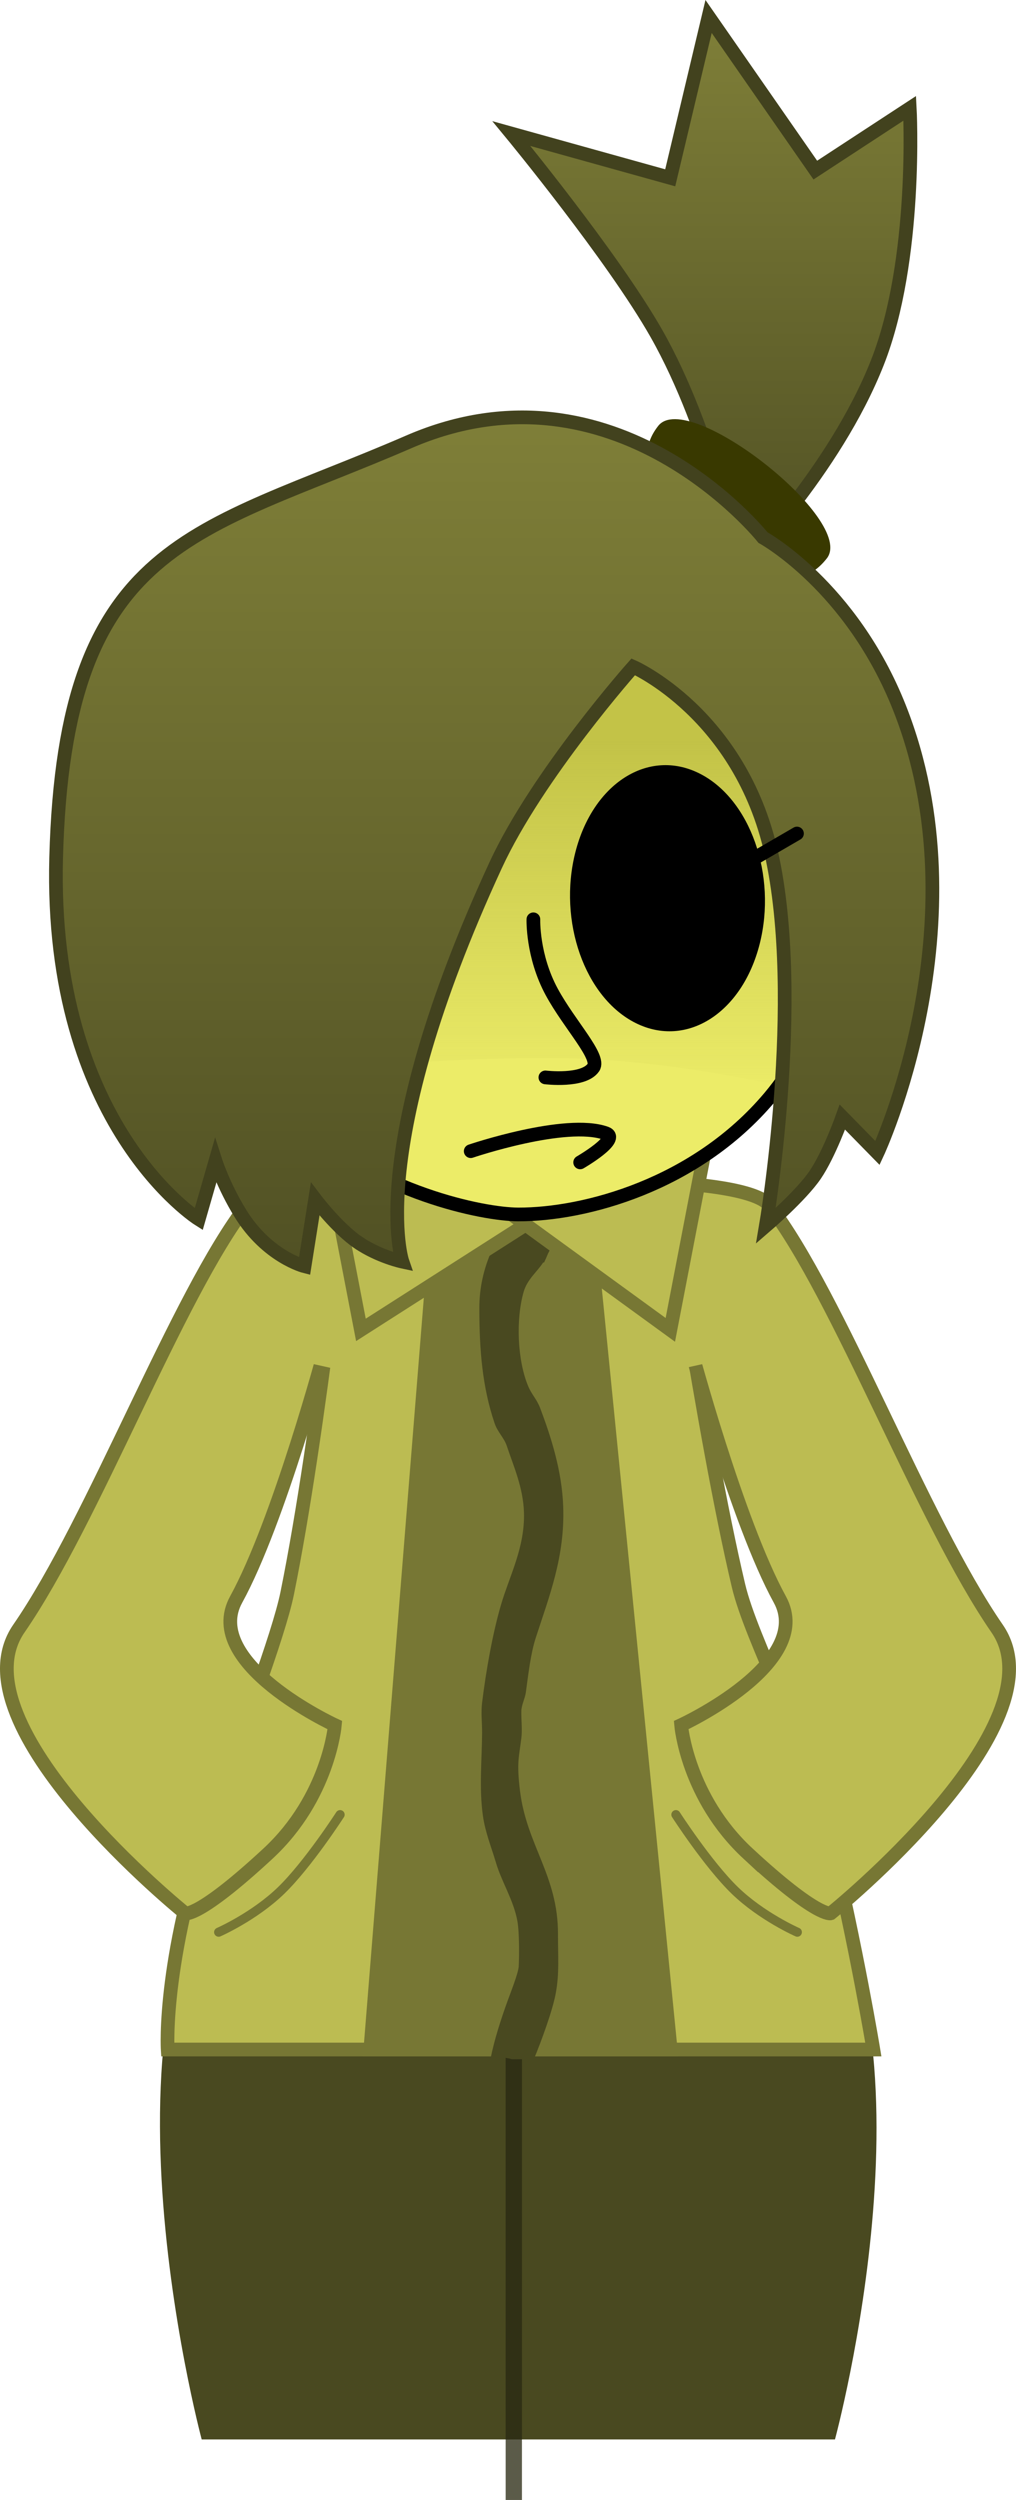 <svg version="1.1" xmlns="http://www.w3.org/2000/svg" xmlns:xlink="http://www.w3.org/1999/xlink" width="111.253" height="273.636" viewBox="0,0,111.253,273.636"><defs><linearGradient x1="318.998" y1="106.683" x2="318.998" y2="146.117" gradientUnits="userSpaceOnUse" id="color-1"><stop offset="0" stop-color="#adad36" stop-opacity="0.663"/><stop offset="1" stop-color="#adad36" stop-opacity="0"/></linearGradient><linearGradient x1="341.712" y1="27.795" x2="341.712" y2="88.046" gradientUnits="userSpaceOnUse" id="color-2"><stop offset="0" stop-color="#7f7f38"/><stop offset="1" stop-color="#515124"/></linearGradient><linearGradient x1="318.029" y1="71.671" x2="318.029" y2="165.01" gradientUnits="userSpaceOnUse" id="color-3"><stop offset="0" stop-color="#7f7f38"/><stop offset="1" stop-color="#515124"/></linearGradient></defs><g transform="translate(-263.866,-25.99)"><g stroke-miterlimit="10"><path d="M285.952,293.001c0,0 -14.228,-53.083 7.529,-68.552c21.756,-15.468 42.374,-13.235 58.249,4.953c15.876,18.189 3.566,63.599 3.566,63.599z" fill="#494920" stroke="none" stroke-width="1.5" stroke-linecap="butt"/><path d="M319.237,299.626v-58.645h1.783v58.645z" fill-opacity="0.765" fill="#292912" stroke="none" stroke-width="1.5" stroke-linecap="butt"/><path d="M282.228,250.32c0,0 -0.672,-10.372 5.504,-27.515c2.281,-6.332 6.641,-17.789 7.581,-22.416c3.561,-17.522 6.728,-47.548 6.728,-47.548h34.474c0,0 4.274,29.981 8.211,46.681c1.437,6.096 7.504,16.924 9.984,27.323c2.99,12.537 4.788,23.475 4.788,23.475z" fill="#bcbc52" stroke="#777734" stroke-width="1.5" stroke-linecap="butt"/><path d="M284.155,235.418c0,0 -25.533,-20.591 -18.224,-31.169c8.223,-11.902 17.331,-36.436 24.959,-46.335c1.744,-2.263 12.285,-2.539 12.285,-2.539l-3.698,18.228c0,0 -5.066,18.934 -9.752,27.461c-3.846,6.998 10.809,13.75 10.809,13.75c0,0 -0.665,7.895 -7.329,14.068c-7.604,7.045 -9.05,6.537 -9.05,6.537z" fill="#bcbc52" stroke="#777734" stroke-width="1.5" stroke-linecap="butt"/><path d="M304.419,250.32l7.831,-97.478h15.348l9.71,97.478z" fill="#777734" stroke="#777734" stroke-width="1.5" stroke-linecap="butt"/><path d="M345.779,228.881c-6.663,-6.173 -7.329,-14.068 -7.329,-14.068c0,0 14.655,-6.751 10.809,-13.75c-4.686,-8.527 -9.752,-27.461 -9.752,-27.461l-3.698,-18.228c0,0 10.541,0.276 12.285,2.539c7.628,9.899 16.736,34.433 24.959,46.335c7.309,10.579 -18.224,31.169 -18.224,31.169c0,0 -1.445,0.508 -9.05,-6.537z" fill="#bcbc52" stroke="#777734" stroke-width="1.5" stroke-linecap="butt"/><path d="M293.401,174.231l-0.793,-16.114h15.586l-2.906,18.756z" fill="#bcbc52" stroke="none" stroke-width="1.5" stroke-linecap="butt"/><path d="M333.696,176.873l-2.906,-18.756h15.586l-0.793,16.114z" fill="#bcbc52" stroke="none" stroke-width="1.5" stroke-linecap="butt"/><path d="M301.106,224.613c0,0 -3.512,5.45 -6.464,8.306c-2.952,2.856 -6.833,4.558 -6.833,4.558" fill="none" stroke="#777734" stroke-width="1" stroke-linecap="round"/><path d="M351.175,237.477c0,0 -3.881,-1.702 -6.833,-4.558c-2.952,-2.856 -6.464,-8.306 -6.464,-8.306" fill="none" stroke="#777734" stroke-width="1" stroke-linecap="round"/><path d="M323.339,164.184c-0.639,0.988 -1.733,1.838 -2.124,3.177c-0.878,3.004 -0.704,7.555 0.503,10.393c0.38,0.894 0.933,1.391 1.302,2.372c1.198,3.182 2.384,6.877 2.519,10.781c0.191,5.517 -1.54,9.813 -3.009,14.357c-0.564,1.746 -0.813,4.014 -1.086,5.988c-0.09,0.649 -0.475,1.338 -0.49,2.025c-0.02,0.987 0.119,1.998 0,2.962c-0.261,2.12 -0.53,2.661 -0.143,5.805c0.726,5.905 4.174,9.264 4.155,15.644c-0.008,2.496 0.161,4.185 -0.227,6.392c-0.335,1.902 -1.592,5.322 -2.428,7.337c-0.785,-0.032 -1.597,-0.047 -2.377,-0.031c-0.415,-0.125 -0.846,-0.191 -1.289,-0.191c-0.364,0 -0.721,0.045 -1.067,0.13c0.452,-2.214 1.14,-4.297 1.856,-6.292c0.292,-0.812 1.192,-3.067 1.233,-3.814c0.05,-0.909 0.084,-3.66 -0.143,-4.937c-0.409,-2.299 -1.726,-4.292 -2.352,-6.419c-0.501,-1.702 -1.174,-3.301 -1.433,-5.17c-0.415,-2.996 -0.105,-6.016 -0.084,-8.993c0.008,-1.113 -0.134,-2.253 0,-3.339c0.428,-3.473 1.156,-7.62 2.09,-10.781c0.924,-3.13 2.612,-6.241 2.495,-10.044c-0.083,-2.72 -1.142,-5.072 -1.892,-7.315c-0.282,-0.845 -0.995,-1.48 -1.32,-2.437c-1.348,-3.972 -1.673,-8.018 -1.673,-12.632c0,-4.468 1.948,-7.931 3.805,-10.258c0.177,-0.222 0.399,-0.667 0.649,-1.122c0.043,-0.084 0.088,-0.164 0.135,-0.241c0.439,-0.766 0.949,-1.449 1.443,-1.003c1.187,0 2.149,1.736 2.149,3.877c0,1.099 -0.253,2.091 -0.66,2.796c-0.127,0.314 -0.272,0.637 -0.431,0.972z" fill="#494920" stroke="none" stroke-width="1.5" stroke-linecap="butt"/><path d="M303.387,171.552l-4.161,-21.596l13.473,0.991l12.086,6.934z" fill="#bcbc52" stroke="#777734" stroke-width="1.5" stroke-linecap="butt"/><path d="M317.652,157.287l10.303,-6.34l13.473,-0.991l-4.161,21.596z" fill="#bcbc52" stroke="#777734" stroke-width="1.5" stroke-linecap="butt"/><path d="M284.281,122.282c0,-20.763 16.159,-37.595 36.092,-37.595c19.933,0 36.092,16.832 36.092,37.595c0,8.204 -3.04,17.554 -8.33,23.829c-8.097,9.606 -20.257,12.826 -27.522,12.807c-3.923,-0.01 -15.369,-2.392 -23.755,-9.94c-7.571,-6.815 -12.577,-16.844 -12.577,-26.696z" fill="#ecec68" stroke="#000000" stroke-width="1.5" stroke-linecap="butt"/><path d="M283.335,145.324l21.398,-19.813c0,0 18.992,-29.261 27.523,-31.376c5.183,-1.285 18.838,19.885 18.838,19.885l3.566,32.096c0,0 -15.317,-4.247 -30.12,-4.319c-21.534,-0.105 -41.205,3.527 -41.205,3.527z" fill="url(#color-1)" stroke="none" stroke-width="1.5" stroke-linecap="butt"/><path d="M340.436,110.639c5.571,2.777 8.53,11.147 6.609,18.694c-1.921,7.547 -7.995,11.414 -13.567,8.636c-5.571,-2.777 -8.53,-11.147 -6.609,-18.694c1.921,-7.547 7.995,-11.414 13.567,-8.636z" fill="#000000" stroke="none" stroke-width="1.5" stroke-linecap="butt"/><path d="M315.411,151.992c0,0 10.398,-3.528 14.795,-1.961c1.672,0.596 -2.812,3.188 -2.812,3.188" fill="none" stroke="#000000" stroke-width="1.5" stroke-linecap="round"/><path d="M322.272,126.613c0,0 -0.132,4 2.01,7.952c1.947,3.593 5.353,7.107 4.565,8.267c-1.086,1.596 -5.26,1.086 -5.26,1.086" fill="none" stroke="#000000" stroke-width="1.5" stroke-linecap="round"/><path d="M359.951,65.649c-4.706,11.962 -15.102,22.397 -15.102,22.397c0,0 -3.003,-14.796 -9.091,-25.526c-4.801,-8.46 -15.893,-21.909 -15.893,-21.909l17.391,4.842l4.201,-17.658l11.687,16.814l10.343,-6.764c0,0 0.893,16.55 -3.535,27.803z" fill="url(#color-2)" stroke="#42421e" stroke-width="1.5" stroke-linecap="butt"/><path d="M354.404,87.109c-3.254,4.142 -7.619,1.665 -12.716,-2.34c-5.098,-4.005 -8.999,-8.022 -5.745,-12.164c3.254,-4.142 21.715,10.362 18.461,14.504z" fill="#393900" stroke="none" stroke-width="1.5" stroke-linecap="butt"/><path d="M303.081,161.986c-2.289,-1.557 -4.703,-4.751 -4.703,-4.751l-1.165,7.352c0,0 -4.11,-1.037 -7.04,-5.807c-1.841,-2.997 -2.711,-5.721 -2.711,-5.721l-1.837,6.383c0,0 -16.39,-10.28 -15.61,-39.59c0.928,-34.88 15.31,-35.393 38.617,-45.499c22.637,-9.816 38.782,10.478 38.782,10.478c0,0 9.675,5.306 14.95,18.639c9.326,23.575 -2.411,48.721 -2.411,48.721l-3.846,-3.927c0,0 -1.44,4.061 -2.985,6.331c-1.546,2.27 -5.39,5.574 -5.39,5.574c0,0 4.206,-24.708 0.592,-40.822c-3.419,-15.243 -15.117,-20.369 -15.117,-20.369c0,0 -10.486,11.789 -15.071,21.723c-14.415,31.23 -10.201,43.385 -10.201,43.385c0,0 -2.562,-0.542 -4.852,-2.1z" fill="url(#color-3)" stroke="#42421e" stroke-width="1.5" stroke-linecap="butt"/><path d="M343.7,121.541l7.435,-4.317" fill="none" stroke="#000000" stroke-width="1.5" stroke-linecap="round"/></g></g></svg>